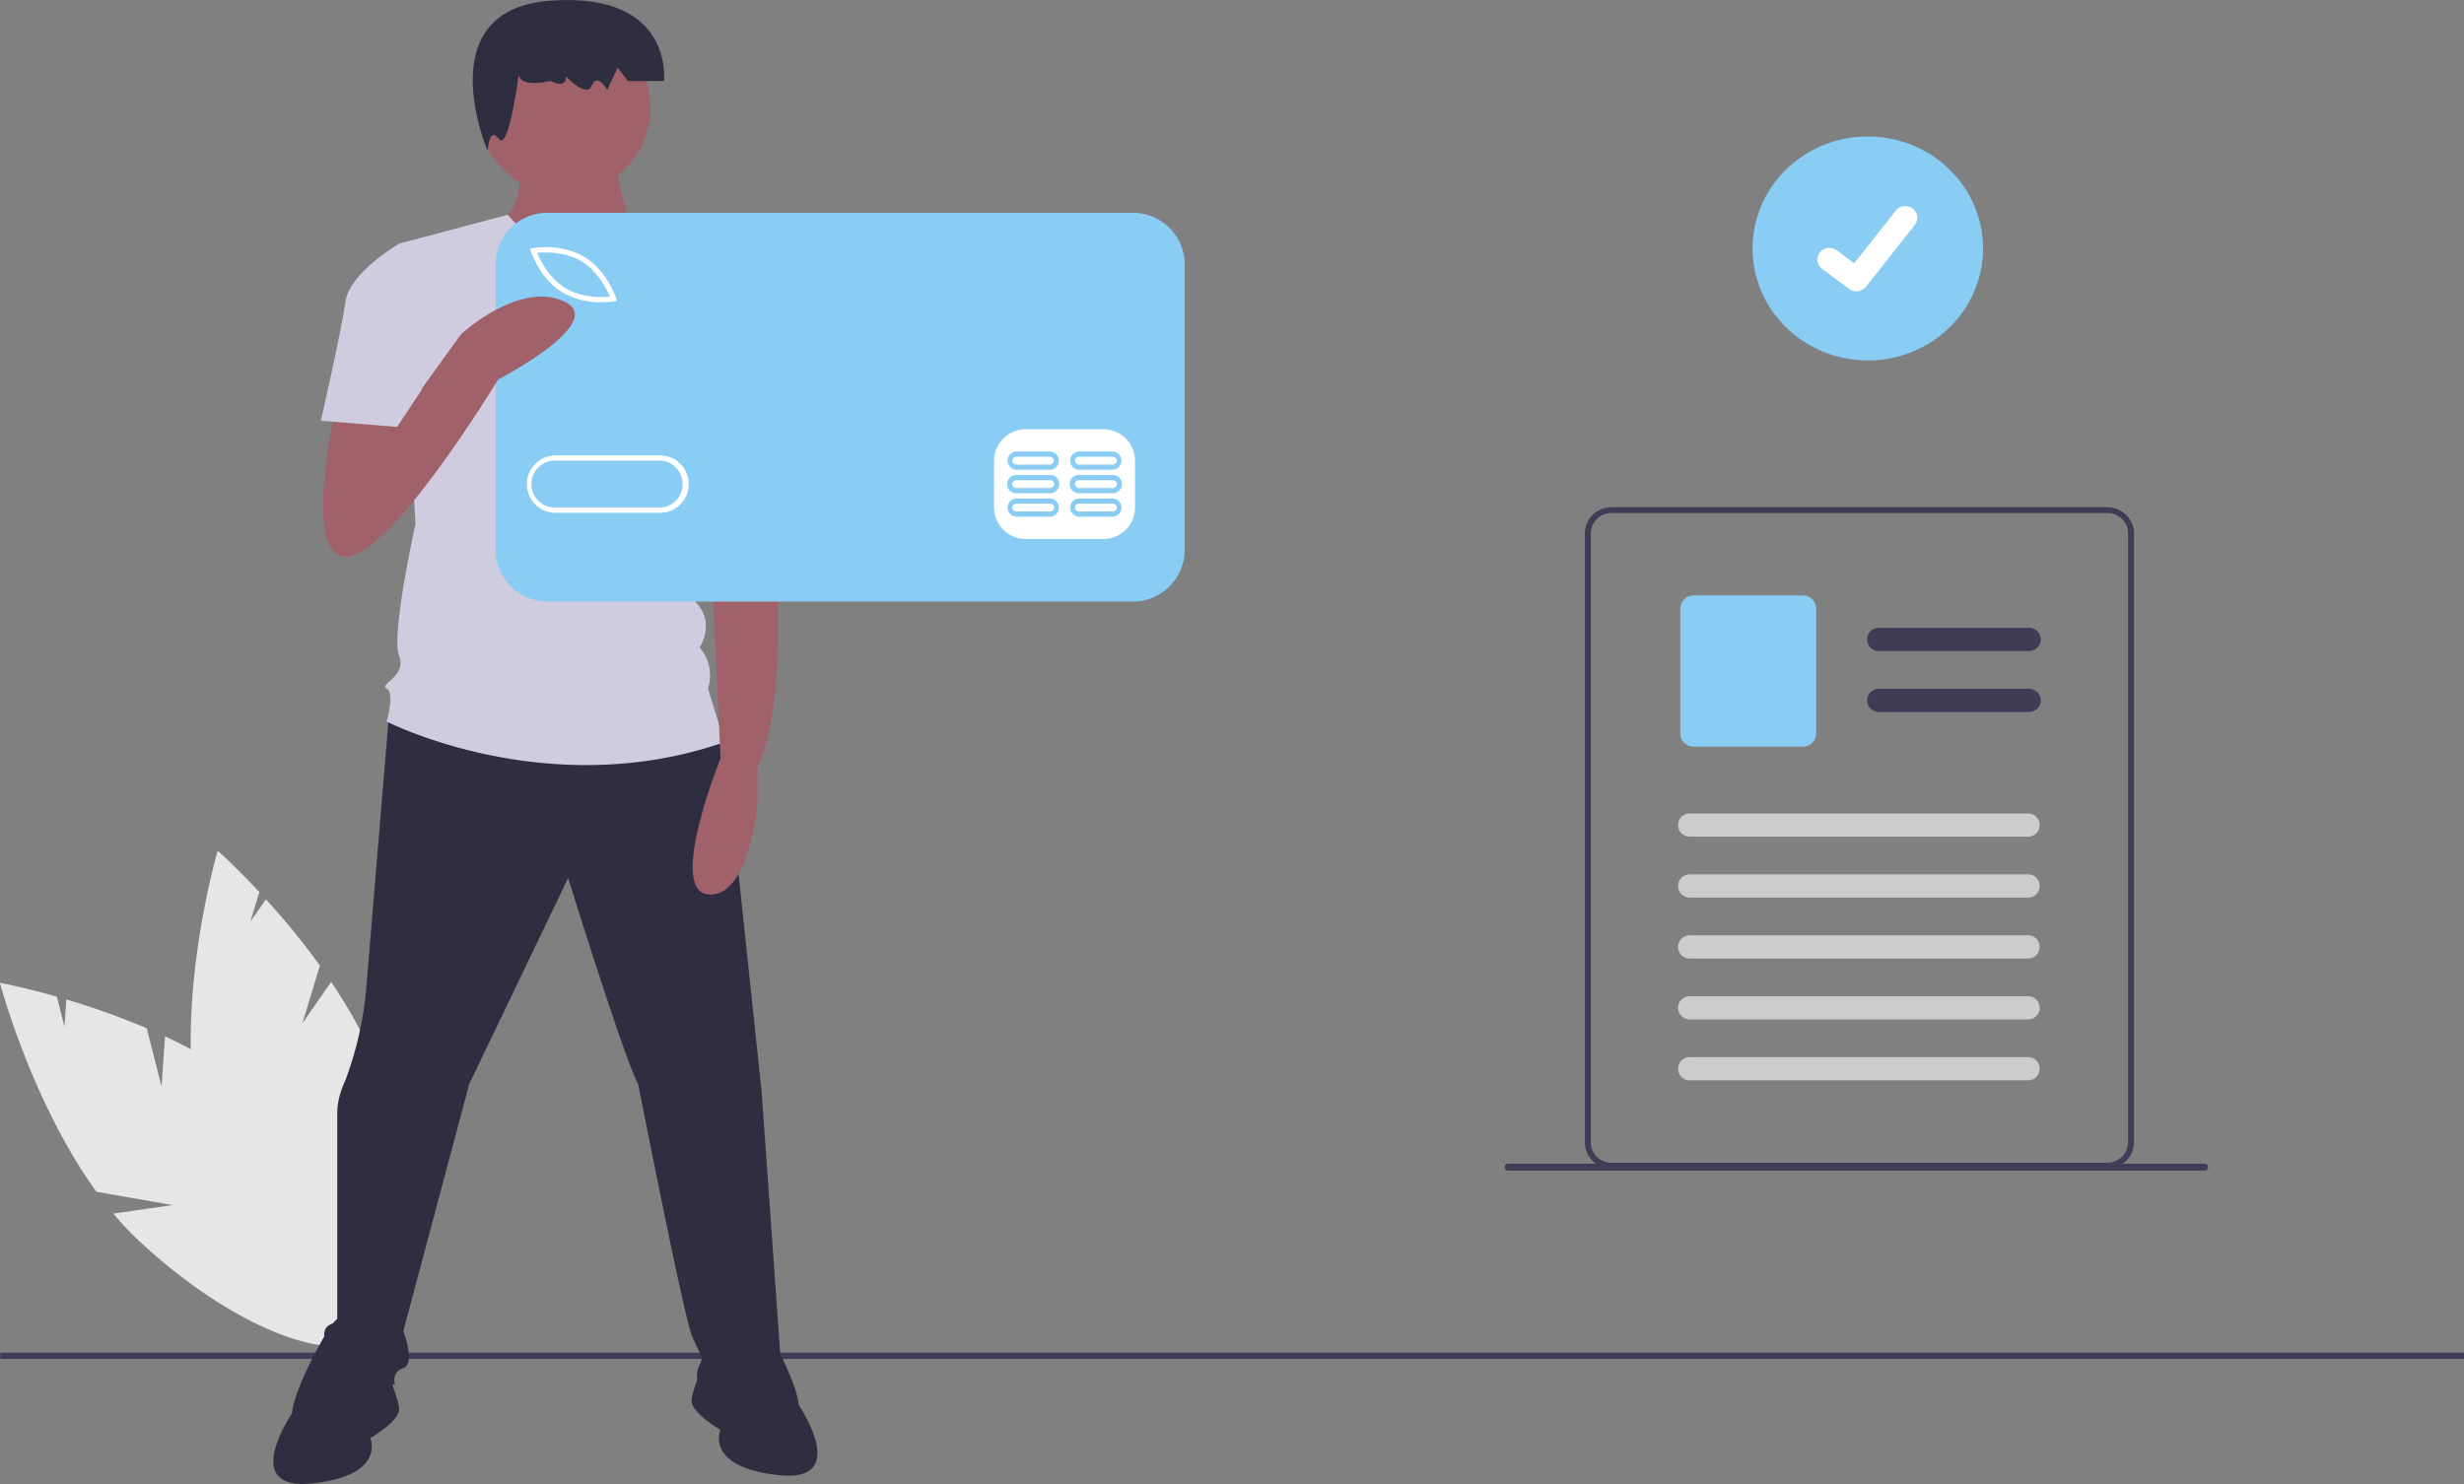 <svg id="a139742c-031f-4297-9910-0b661ecf4262" xmlns="http://www.w3.org/2000/svg" viewBox="0 0 888.08 534.97"><rect x="0" y="0" width="888.08" height="534.97" fill="#808080" stroke="none"/><defs><style>.cls-1{fill:#e6e6e6;}.cls-2{fill:#3f3d56;}.cls-3{fill:#2f2e41;}.cls-4{fill:#a0616a;}.cls-5{fill:#cfcce0;}.cls-6{fill:#fff;}.cls-7{fill:#89cdf5;}.cls-8{fill:#ccc;}</style></defs><path class="cls-1" d="M58.23,391.7l-5.33-21a272.39,272.39,0,0,0-29-10.4l-.67,9.78-2.73-10.77c-12.21-3.49-20.52-5-20.52-5s11.22,42.68,34.76,75.3l27.43,4.82-21.31,3.07a109.56,109.56,0,0,0,9.53,10.1c34.24,31.78,72.38,46.36,85.18,32.57S131,429.37,96.78,397.59c-10.62-9.86-24-17.76-37.3-24Z" transform="translate(0 0)"/><path class="cls-1" d="M109,368.86l6.3-20.77a272.7,272.7,0,0,0-19.43-23.87l-5.63,8,3.23-10.63c-8.65-9.3-15-14.91-15-14.91S66,349,69.29,389.12l21,18.31L70.46,399a110,110,0,0,0,2.93,13.57c12.89,44.91,38,77.11,56.09,71.92s22.31-45.81,9.43-90.71c-4-13.92-11.32-27.58-19.53-39.81Z" transform="translate(0 0)"/><rect class="cls-2" x="0.08" y="487.65" width="888" height="2.24"/><path class="cls-3" d="M140.38,255.61s-6.92,83.15-8.4,101a126.71,126.71,0,0,1-7.43,32.66s-3,5.94-3,11.88v75.72s-5.93,0-4.45,5.94,3,16.34,3,16.34h22.27s-1.48-4.46,3-5.94,0-13.37,0-13.37l23.76-89.08,35.63-74.24S225.52,383.3,230,390.73c0,0,16.34,83.15,19.3,90.57s4.46,7.42,3,10.39-1.48,5.94,0,7.43,29.7,0,29.7,0L274.52,393.7,261.15,267.49l-68.3-20.78Z" transform="translate(0 0)"/><path class="cls-3" d="M136.43,487.24s-7.42-26.73-19.3-5.94-11.88,28.21-11.88,28.21-19.3,28.21,7.43,25.24,20.78-16.33,20.78-16.33,10.4-5.94,10.4-10.4S136.43,487.24,136.43,487.24Z" transform="translate(0 0)"/><path class="cls-3" d="M256.7,484.27s7.42-26.73,19.3-5.94,11.88,28.21,11.88,28.21,19.3,28.21-7.43,25.24-20.78-16.33-20.78-16.33-10.4-5.94-10.4-10.39S256.7,484.27,256.7,484.27Z" transform="translate(0 0)"/><path class="cls-4" d="M186.91,55.17s3,19.3-5.93,23.76,19.3,20.78,26.72,20.78,20.79-14.84,20.79-14.84-7.43-22.28-5.94-26.73Z" transform="translate(0 0)"/><circle class="cls-4" cx="203.25" cy="38.84" r="31.18"/><path class="cls-5" d="M264.12,102.68,227,80.19s-21.11,24-44-2.75l-39.18,10.4,5.94,101s-8.91,40.09-5.94,47.51-7.43,10.4-4.46,11.88,0,11.88,0,11.88,57.91,29.69,121.75,7.42l-5.94-19.3a15.57,15.57,0,0,0-3-14.85s5.94-8.91-1.48-16.33c0,0,3-13.36-4.46-19.3l-1.48-20.79,4.45-10.39Z" transform="translate(0 0)"/><path class="cls-3" d="M187.29,24.36s-3.72,8,11.15,4.83c0,0,5.58,3.21,5.58-1.61,0,0,7.43,8,9.29,3.22s5.58,1.6,5.58,1.6l3.71-8,3.72,4.83h13S243.05-3,198.44.23s-22.66,54.2-22.66,54.2.36-9.15,4.08-4.33S187.29,24.36,187.29,24.36Z" transform="translate(0 0)"/><path class="cls-4" d="M277.49,162.07,279,193.25s5.94,57.91-5.94,83.15v13.36s-3,34.15-17.82,32.67,4.46-49,4.46-49l-3-65.33-3-37.12Z" transform="translate(0 0)"/><path class="cls-5" d="M247.79,104.17l14.81-2.41a72.26,72.26,0,0,1,20.82,38c4.46,23.76,5.94,28.21,5.94,28.21l-35.63,8.91-19.3-37.12Z" transform="translate(0 0)"/><rect class="cls-6" x="184.02" y="87.22" width="234.31" height="116.39"/><path class="cls-7" d="M209.6,94.22c-6-3.62-13.28-3.34-16-3.06,1.06,2.56,4.21,9.1,10.23,12.73s13.28,3.34,16,3.07C218.78,104.39,215.62,97.85,209.6,94.22Z" transform="translate(0 0)"/><path class="cls-7" d="M237.89,166.06H200.27a8.47,8.47,0,1,0,0,16.93h37.62a8.47,8.47,0,0,0,0-16.93Z" transform="translate(0 0)"/><path class="cls-7" d="M408.26,76.7H197.32a18.69,18.69,0,0,0-18.69,18.69h0V198.16a18.69,18.69,0,0,0,18.69,18.69H408.26A18.69,18.69,0,0,0,427,198.16V95.39A18.69,18.69,0,0,0,408.26,76.7ZM192.1,89.45c.42-.08,10.29-1.76,18.47,3.16s11.32,14.44,11.45,14.84l.33,1-1.06.18a28,28,0,0,1-4.58.34,27.31,27.31,0,0,1-13.89-3.5c-8.18-4.92-11.32-14.44-11.45-14.84l-.33-1Zm45.79,95.42H200.27a10.35,10.35,0,0,1,0-20.7h37.62a10.35,10.35,0,0,1,0,20.7ZM409.08,183a11.32,11.32,0,0,1-11.29,11.28H369.57A11.33,11.33,0,0,1,358.28,183V166.06a11.33,11.33,0,0,1,11.29-11.29h28.22a11.32,11.32,0,0,1,11.29,11.29Z" transform="translate(0 0)"/><path class="cls-7" d="M378.51,179.69H366.28a3.3,3.3,0,0,0,0,6.59h12.23a3.3,3.3,0,0,0,0-6.59Zm0,4.71H366.28a1.41,1.41,0,1,1,0-2.82h12.23a1.41,1.41,0,1,1,0,2.82Z" transform="translate(0 0)"/><path class="cls-7" d="M401.08,179.69H388.85a3.3,3.3,0,0,0,0,6.59h12.23a3.3,3.3,0,0,0,0-6.59Zm0,4.71H388.85a1.41,1.41,0,0,1,0-2.82h12.23a1.41,1.41,0,1,1,0,2.82Z" transform="translate(0 0)"/><path class="cls-7" d="M378.51,171.23H366.28a3.29,3.29,0,1,0,0,6.58h12.23a3.29,3.29,0,0,0,0-6.58Zm0,4.7H366.28a1.41,1.41,0,1,1,0-2.82h12.24a1.41,1.41,0,0,1,0,2.82Z" transform="translate(0 0)"/><path class="cls-7" d="M401.08,171.23H388.85a3.29,3.29,0,0,0,0,6.58h12.23a3.29,3.29,0,1,0,0-6.58Zm0,4.7H388.85a1.41,1.41,0,0,1,0-2.82h12.24a1.42,1.42,0,0,1,1.42,1.41,1.41,1.41,0,0,1-1.41,1.41Z" transform="translate(0 0)"/><path class="cls-7" d="M378.51,162.76H366.28a3.3,3.3,0,0,0,0,6.59h12.23a3.3,3.3,0,0,0,0-6.59Zm0,4.71H366.28a1.41,1.41,0,0,1-1.41-1.41,1.42,1.42,0,0,1,1.41-1.42h12.23a1.42,1.42,0,0,1,0,2.83Z" transform="translate(0 0)"/><path class="cls-7" d="M401.08,162.76H388.85a3.3,3.3,0,0,0,0,6.59h12.23a3.3,3.3,0,0,0,0-6.59Zm0,4.71H388.85a1.41,1.41,0,0,1-1.41-1.41,1.42,1.42,0,0,1,1.41-1.42h12.23a1.42,1.42,0,0,1,1.41,1.42A1.41,1.41,0,0,1,401.08,167.47Z" transform="translate(0 0)"/><path class="cls-4" d="M121.58,144.26s-13.36,56.42,3,56.42,54.94-63.85,54.94-63.85,40.09-20.78,23.76-28.21-37.12,11.88-37.12,11.88l-24,33.3-1.25-17Z" transform="translate(0 0)"/><path class="cls-5" d="M152.76,96.74l-8.9-8.9S126,98.23,124.55,108.62s-8.9,43.06-8.9,43.06l27.46,2.23L152,140.54Z" transform="translate(0 0)"/><path id="f152a38b-6c6f-456c-96ce-4c801960ccf2" class="cls-2" d="M768.4,188.67a9.79,9.79,0,0,0-8.94-5.82H580.89a9.55,9.55,0,0,0-9.68,9.41V411.85a9.55,9.55,0,0,0,9.68,9.41H759.46a9.54,9.54,0,0,0,9.68-9.41V192.26a8.9,8.9,0,0,0-.73-3.59ZM767,411.85a7.44,7.44,0,0,1-7.53,7.32H580.89a7.42,7.42,0,0,1-7.53-7.32V192.26a7.45,7.45,0,0,1,7.53-7.32H759.46a7.56,7.56,0,0,1,7,4.61,8,8,0,0,1,.29.82,7.11,7.11,0,0,1,.25,1.89Z" transform="translate(0 0)"/><path id="fabca9b7-6499-499c-b0ba-e512eedfa0e6" class="cls-2" d="M731.14,234.7H677.35a4.19,4.19,0,1,1,0-8.37h53.79a4.19,4.19,0,1,1,0,8.37Z" transform="translate(0 0)"/><path id="b1b2178d-f6c7-4a19-857a-cc93cc70df69" class="cls-2" d="M731.14,256.66H677.35a4.19,4.19,0,1,1,0-8.37h53.79a4.19,4.19,0,1,1,0,8.37Z" transform="translate(0 0)"/><path id="bd84b5e9-e9c5-4886-bcfd-3c769a5bd20c" class="cls-7" d="M649.75,269.16h-39.3a4.78,4.78,0,0,1-4.84-4.71V219.36a4.78,4.78,0,0,1,4.84-4.7h39.3a4.79,4.79,0,0,1,4.85,4.7v45.09A4.79,4.79,0,0,1,649.75,269.16Z" transform="translate(0 0)"/><path id="ad20b6ae-6256-4ad3-9ba5-bff6ef303c78" class="cls-8" d="M730.76,301.62H609.21a4.19,4.19,0,1,1,0-8.37H730.76a4.19,4.19,0,1,1,0,8.37Z" transform="translate(0 0)"/><path id="f5b31b5a-d389-4394-a0c3-430493f21651" class="cls-8" d="M730.76,323.58H609.21a4.19,4.19,0,1,1,0-8.37H730.76a4.19,4.19,0,1,1,0,8.37Z" transform="translate(0 0)"/><path id="e6b00d4f-f233-434b-82e7-f520ed55a592" class="cls-8" d="M730.76,345.54H609.21a4.19,4.19,0,1,1,0-8.37H730.76a4.19,4.19,0,1,1,0,8.37Z" transform="translate(0 0)"/><path id="f83e6214-6629-4e95-ad35-3c9b0c78a3d6" class="cls-8" d="M730.76,367.5H609.21a4.19,4.19,0,1,1,0-8.37H730.76a4.19,4.19,0,1,1,0,8.37Z" transform="translate(0 0)"/><path id="b83f14e7-a754-4235-a578-aebf681d4a1c" class="cls-8" d="M730.76,389.46H609.21a4.19,4.19,0,1,1,0-8.37H730.76a4.19,4.19,0,1,1,0,8.37Z" transform="translate(0 0)"/><ellipse id="af1d3ae0-b86a-44f8-8168-f2f371efc620" class="cls-7" cx="673.2" cy="89.57" rx="41.53" ry="40.37"/><path id="b4906b3b-71df-4c7e-84d8-52e6769e6d26" class="cls-6" d="M669.08,105a4.44,4.44,0,0,1-2.59-.83l0,0-9.76-7.26a4.13,4.13,0,0,1-.82-5.9,4.42,4.42,0,0,1,6.08-.79h0l6.32,4.72,14.94-19a4.42,4.42,0,0,1,6.08-.78h0l-.09.13.09-.13a4.15,4.15,0,0,1,.81,5.91l-17.57,22.27a4.41,4.41,0,0,1-3.45,1.65Z" transform="translate(0 0)"/><path id="b01c4841-6b77-41d3-9bc6-bba4643c130f" class="cls-2" d="M543.59,422h251a1.25,1.25,0,1,0,0-2.5h-251a1.25,1.25,0,1,0,0,2.5Z" transform="translate(0 0)"/></svg>
